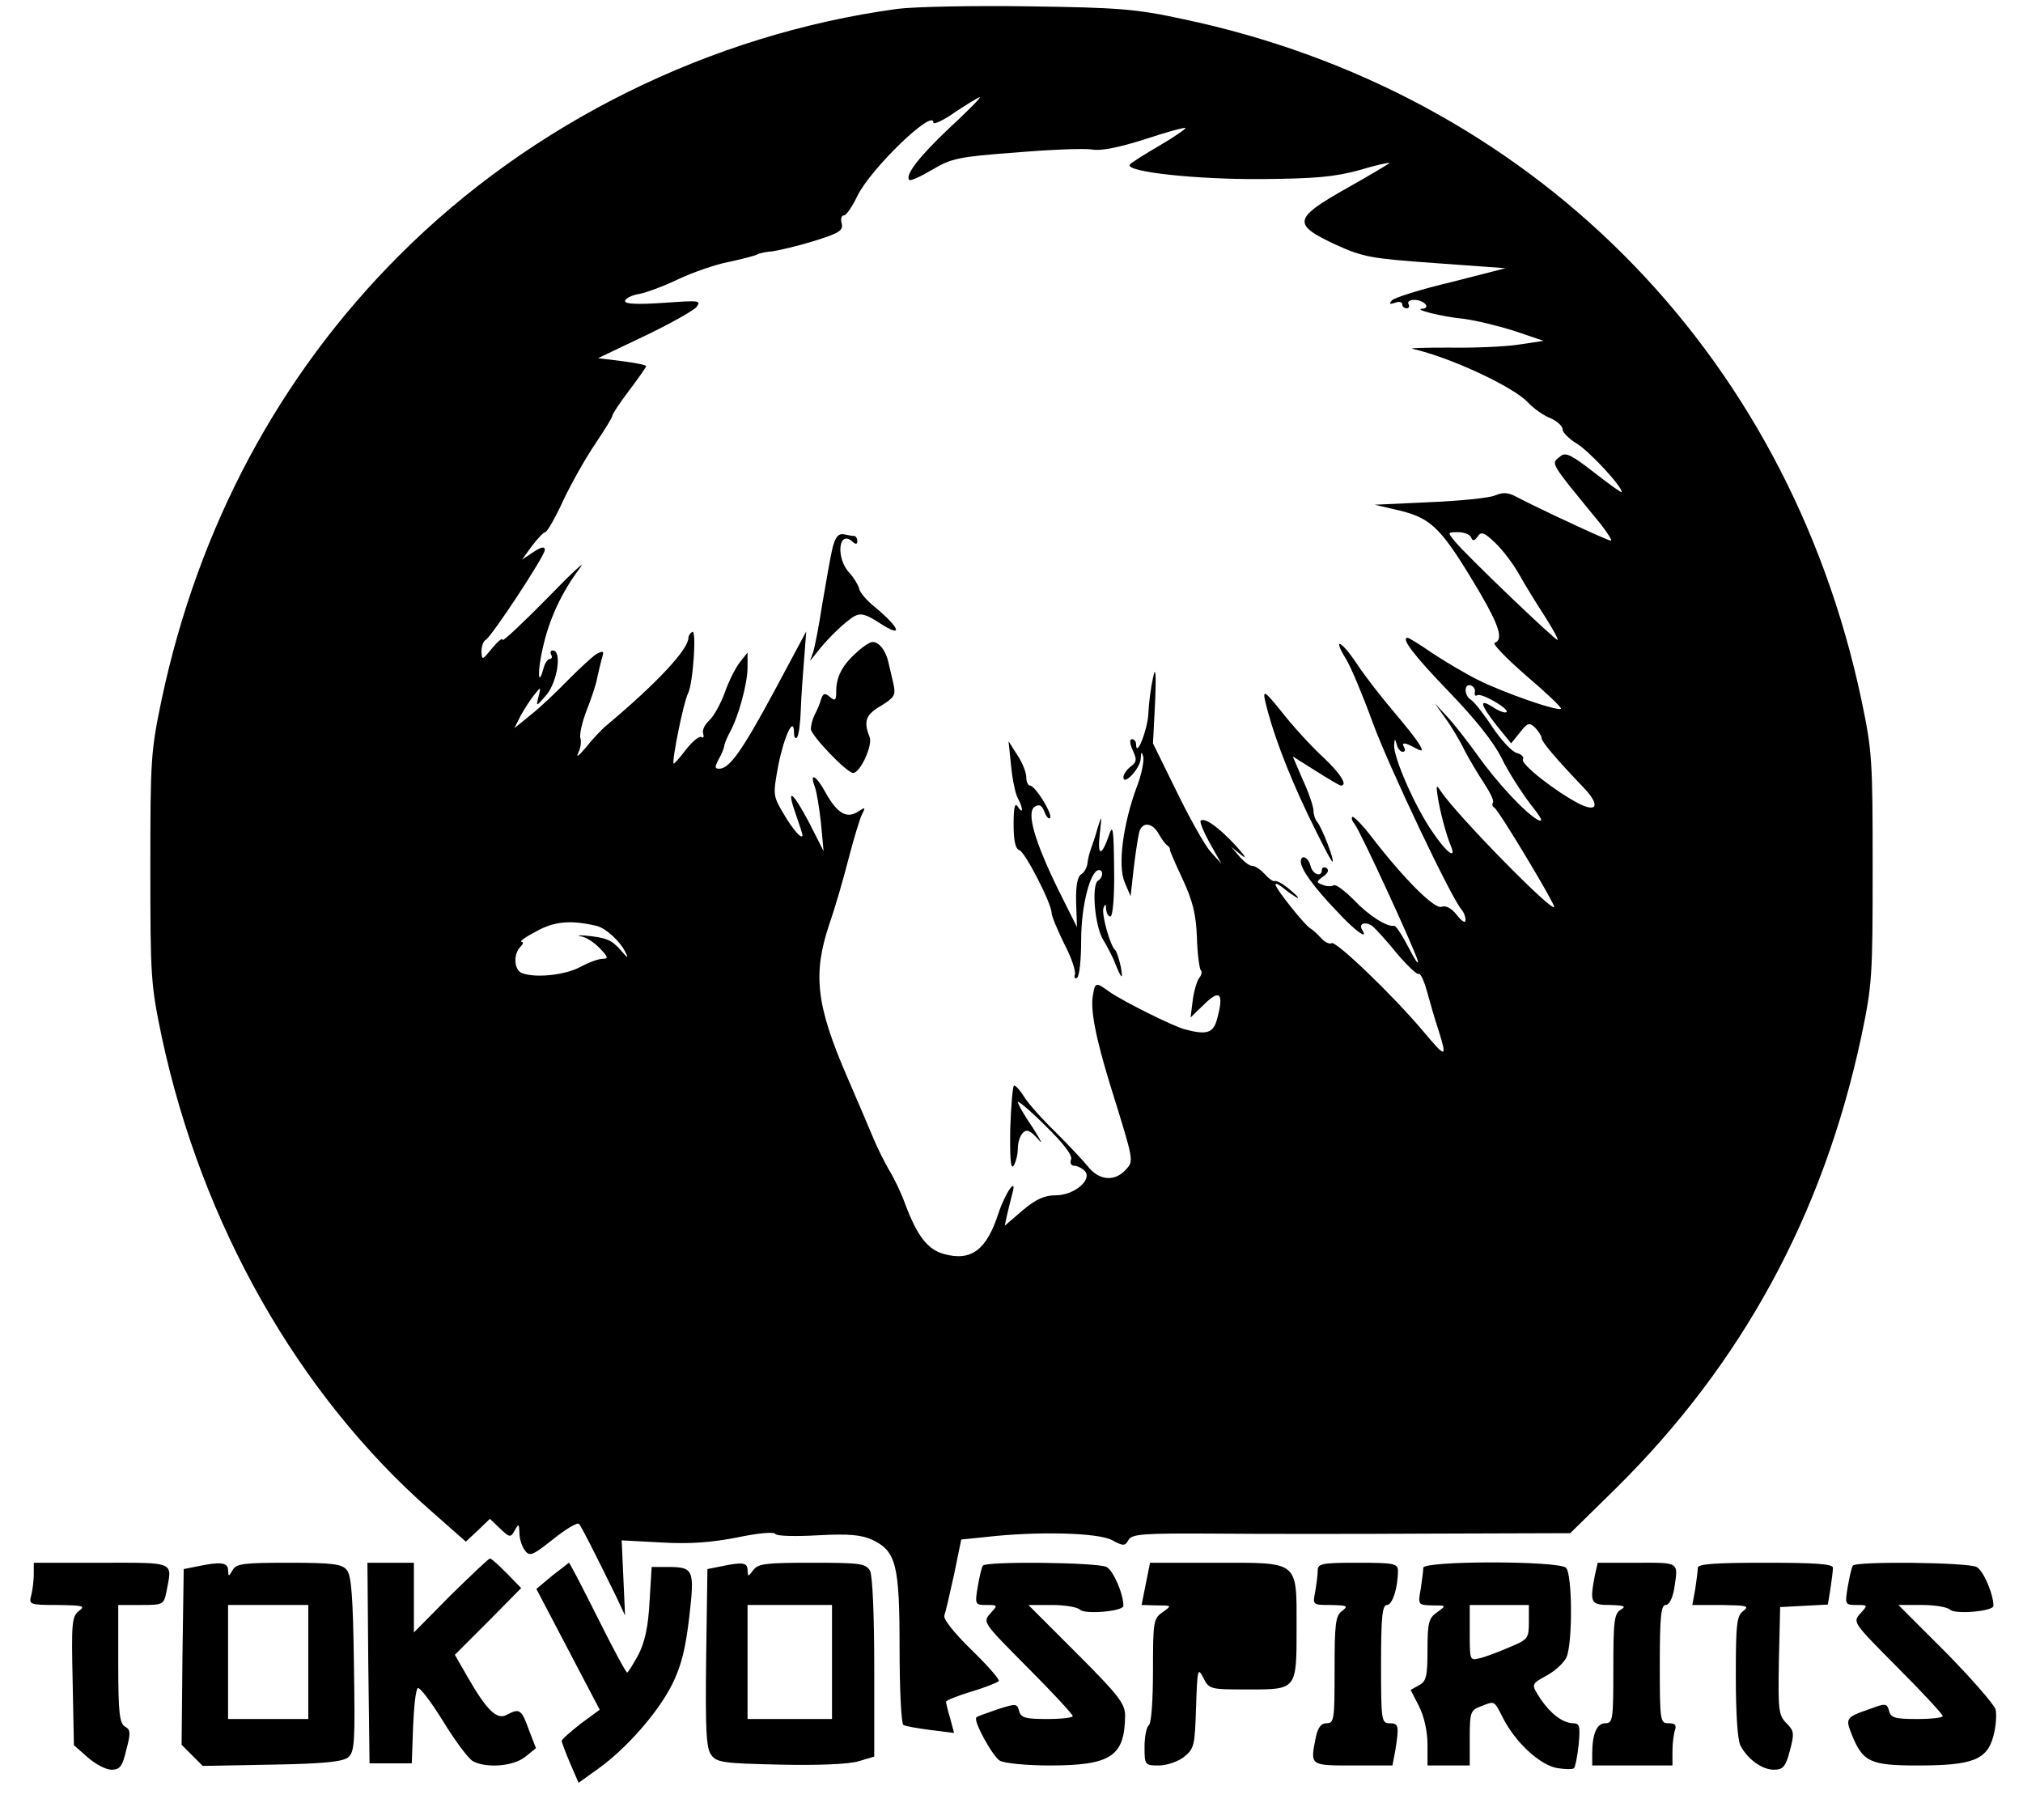 <?xml version="1.0" standalone="no"?>
<!DOCTYPE svg PUBLIC "-//W3C//DTD SVG 20010904//EN"
 "http://www.w3.org/TR/2001/REC-SVG-20010904/DTD/svg10.dtd">
<svg version="1.0" xmlns="http://www.w3.org/2000/svg"
 width="479pt" height="431pt" viewBox="0 0 479 431"
 preserveAspectRatio="xMidYMid meet">
<g transform="translate(0,431) scale(0.1,-0.1)"
fill="#000000" stroke="none">
<path d="M2125 4289 c-442 -60 -867 -270 -1180 -584 -283 -283 -475 -641 -562
-1050 -26 -124 -27 -143 -27 -400 0 -257 1 -276 27 -400 95 -444 323 -846 636
-1121 l84 -74 29 27 28 27 24 -23 c23 -22 25 -22 35 -4 9 16 10 16 11 -7 0
-14 6 -32 13 -41 11 -15 18 -12 67 27 30 24 57 40 61 36 6 -7 37 -68 88 -172
l21 -45 -4 89 -4 89 94 -5 c67 -4 119 0 180 12 48 10 87 14 90 8 3 -5 49 -6
101 -3 74 4 103 1 129 -11 56 -27 64 -59 64 -257 0 -97 4 -178 9 -181 4 -3 34
-8 64 -12 l56 -7 -9 34 c-6 19 -10 37 -10 40 0 3 27 14 60 24 34 10 63 22 65
25 2 4 -27 37 -65 74 -42 41 -67 73 -64 81 3 8 13 52 23 97 l17 83 59 6 c122
14 264 10 297 -7 28 -15 32 -15 40 0 8 14 35 16 201 15 106 -1 339 -1 519 0
l326 1 109 107 c299 296 490 648 580 1068 26 124 27 143 27 400 0 257 -1 276
-27 400 -176 827 -785 1437 -1607 1610 -111 24 -152 27 -365 30 -132 2 -271
-1 -310 -6z m123 -282 c-71 -67 -106 -112 -95 -123 3 -3 27 8 54 24 45 27 63
31 199 41 82 7 163 10 180 7 20 -4 64 5 124 24 51 17 95 29 97 27 1 -2 -26
-21 -62 -42 -36 -21 -68 -41 -70 -45 -10 -17 157 -35 310 -34 128 1 174 5 233
21 39 12 72 19 72 17 0 -1 -45 -28 -100 -59 -128 -72 -131 -86 -28 -134 66
-30 84 -33 237 -44 l166 -12 -129 -33 c-72 -17 -135 -37 -140 -43 -8 -9 -6
-10 7 -6 9 4 17 2 17 -3 0 -6 5 -10 11 -10 5 0 7 5 4 10 -3 6 3 10 14 10 22 0
40 -19 19 -21 -24 -1 46 -19 99 -24 29 -4 83 -17 120 -29 l68 -23 -60 -9 c-33
-5 -107 -8 -165 -7 -58 0 -96 -1 -85 -3 89 -20 239 -90 273 -127 13 -14 37
-31 53 -37 16 -7 29 -19 29 -27 0 -7 15 -22 33 -33 29 -17 107 -101 107 -115
0 -3 -29 18 -65 46 -54 42 -68 49 -80 39 -23 -19 -30 -8 96 -162 16 -21 27
-38 23 -38 -8 0 -175 78 -224 104 -19 10 -31 11 -50 3 -14 -6 -83 -13 -155
-16 l-130 -6 60 -14 c76 -19 99 -42 190 -196 45 -77 55 -110 34 -117 -6 -2 28
-37 75 -78 47 -40 84 -75 82 -78 -7 -7 -136 38 -196 68 -30 15 -79 44 -109 64
-29 20 -55 36 -58 36 -17 0 15 -42 97 -127 61 -63 106 -119 125 -157 16 -33
47 -81 68 -109 27 -34 33 -45 18 -38 -30 17 -95 86 -144 155 -23 32 -55 73
-71 90 l-29 31 25 -35 c14 -19 35 -54 46 -77 12 -23 33 -58 47 -79 13 -20 23
-40 20 -44 -3 -5 -1 -10 3 -12 9 -3 142 -225 142 -235 0 -18 -228 214 -268
273 -11 17 -12 16 -8 -11 5 -34 20 -91 31 -117 15 -36 -11 -16 -45 35 -41 60
-90 173 -89 202 1 17 2 17 6 3 2 -10 9 -18 14 -18 6 0 7 5 4 10 -8 13 1 13 26
-1 18 -9 19 -8 10 8 -5 10 -33 45 -61 78 -28 33 -68 84 -87 113 -38 57 -59 65
-25 10 11 -18 39 -85 62 -148 37 -102 188 -420 211 -444 5 -6 9 -16 9 -24 0
-9 -8 -4 -20 11 -13 17 -27 24 -37 20 -16 -6 -87 64 -165 165 -22 29 -43 50
-46 48 -3 -3 0 -11 6 -18 13 -16 142 -296 149 -323 2 -11 -7 3 -22 32 -15 29
-30 52 -34 51 -17 -3 -60 24 -95 61 -22 22 -43 38 -48 35 -5 -3 -17 -3 -26 1
-16 6 -16 7 1 20 12 8 14 15 8 20 -6 3 -11 1 -11 -4 0 -19 -22 -12 -27 9 -5
21 -23 28 -23 10 0 -18 32 -62 85 -117 43 -47 77 -71 60 -44 -9 15 9 20 25 8
8 -7 35 -36 58 -65 24 -28 47 -50 51 -48 4 3 13 -16 20 -42 7 -26 19 -67 27
-91 21 -67 18 -67 -35 -4 -74 88 -208 216 -218 210 -5 -3 -16 2 -25 12 -9 10
-20 20 -24 22 -12 5 -84 95 -84 105 0 4 8 0 18 -8 9 -8 24 -18 32 -23 8 -4 2
4 -15 18 -16 14 -33 23 -36 21 -4 -2 -14 5 -24 16 -10 11 -23 20 -30 20 -7 0
-20 10 -31 23 l-19 22 25 -20 c14 -11 7 0 -15 24 -41 44 -73 66 -82 58 -3 -3
7 -27 22 -54 l27 -48 -27 30 c-14 17 -50 81 -80 143 l-55 112 5 98 c3 71 1 86
-5 57 -5 -22 -10 -60 -11 -85 -2 -39 -29 -106 -29 -72 0 6 -4 12 -10 12 -6 0
-5 -11 2 -26 10 -22 10 -28 -5 -39 -9 -7 -17 -18 -17 -25 0 -22 40 21 41 44 1
17 2 18 6 4 2 -10 -4 -42 -15 -70 -33 -89 -46 -187 -29 -227 l14 -33 7 63 c4
35 10 74 13 87 6 27 31 26 47 -3 6 -11 15 -23 19 -26 5 -3 8 -8 7 -10 -1 -2
13 -34 30 -70 24 -52 32 -83 34 -138 1 -39 6 -74 9 -78 4 -3 2 -12 -4 -19 -5
-7 -12 -30 -15 -53 l-5 -40 33 32 c37 36 46 25 30 -35 -9 -34 -24 -39 -77 -25
-29 8 -145 66 -177 88 -33 24 -35 24 -40 -6 -7 -34 6 -101 41 -215 57 -183 56
-178 36 -200 -26 -28 -62 -25 -88 7 -12 15 -47 52 -78 83 -31 30 -64 67 -74
83 -9 15 -20 27 -24 27 -3 0 -7 -46 -9 -102 -1 -71 1 -98 8 -88 5 8 10 26 10
41 0 14 5 30 12 37 9 9 17 6 36 -15 13 -16 7 -4 -12 26 -20 29 -36 57 -36 62
0 4 30 -21 66 -57 42 -41 64 -70 60 -79 -3 -8 0 -15 7 -15 7 0 18 -5 25 -12
20 -20 -24 -58 -68 -58 -27 0 -47 -9 -79 -36 l-42 -36 6 28 c4 16 9 37 12 48
12 43 -17 2 -33 -47 -28 -86 -64 -114 -129 -96 -39 11 -63 42 -92 119 -9 25
-26 61 -38 80 -11 19 -28 53 -37 75 -9 22 -37 87 -62 145 -74 171 -82 244 -42
363 14 40 34 110 46 157 12 46 26 92 31 102 9 17 8 18 -10 6 -27 -17 -49 -3
-76 45 -22 41 -39 50 -26 15 5 -13 11 -52 15 -88 l6 -65 -35 69 c-40 75 -54
83 -30 16 8 -23 15 -44 15 -47 0 -13 -23 13 -45 51 -25 42 -25 44 -12 115 14
69 37 118 37 76 0 -10 3 -15 7 -11 4 4 8 33 9 64 1 31 5 86 8 122 l5 65 -75
-140 c-77 -143 -107 -185 -131 -185 -11 0 -11 4 -1 23 7 12 13 27 13 32 1 6 7
20 14 33 20 37 41 114 41 152 l0 35 -19 -24 c-10 -13 -26 -45 -35 -71 -10 -27
-26 -56 -37 -66 -11 -10 -17 -24 -14 -31 2 -8 1 -11 -4 -8 -6 3 -22 -11 -37
-30 -15 -20 -28 -34 -29 -33 -5 5 24 148 34 166 12 23 21 153 10 146 -5 -3 -9
-9 -9 -14 0 -27 -72 -105 -191 -205 -14 -11 -37 -36 -52 -55 -16 -19 -24 -25
-18 -13 6 12 8 28 5 36 -2 8 4 37 15 65 11 28 23 63 25 77 3 14 8 35 11 46 6
18 4 19 -12 11 -10 -6 -40 -34 -68 -62 -27 -28 -67 -66 -89 -83 l-38 -31 15
30 c9 16 23 38 32 49 16 20 16 19 10 -5 -6 -24 -6 -24 19 5 26 31 37 105 15
105 -5 0 -7 -4 -4 -10 3 -5 2 -10 -3 -10 -5 0 -12 -10 -15 -22 -13 -48 -15 -9
-2 47 15 69 45 133 88 190 17 22 -17 -9 -76 -70 -59 -60 -107 -105 -107 -100
0 6 -11 -3 -25 -20 -23 -28 -24 -29 -25 -8 0 12 4 25 10 28 15 9 140 199 140
213 0 9 -9 7 -27 -5 l-27 -18 24 33 c13 17 27 32 31 32 4 0 24 34 43 76 20 42
54 102 76 134 22 33 40 62 40 66 0 4 18 31 40 60 22 29 40 55 40 57 0 3 -26 8
-57 12 l-57 7 109 52 c61 29 116 60 124 69 12 16 7 16 -78 10 -60 -4 -91 -3
-91 4 0 6 15 14 33 17 17 3 60 19 93 35 34 16 88 35 120 41 33 7 63 15 68 18
5 3 21 6 35 7 14 2 58 12 97 24 61 19 71 25 67 42 -3 10 -1 19 5 19 6 0 20 21
32 46 31 64 180 208 180 174 0 -6 24 5 52 25 29 19 55 35 58 35 3 -1 -29 -33
-72 -73z m1235 -969 c4 -10 8 -9 16 2 8 12 15 10 41 -15 18 -17 43 -50 57 -75
14 -25 41 -69 60 -98 19 -30 33 -55 31 -57 -4 -3 -215 199 -243 233 -18 22
-18 22 8 22 14 0 28 -6 30 -12z m9 -367 c-1 -7 1 -10 6 -7 10 6 77 -33 69 -40
-3 -3 -17 2 -31 11 -35 23 -32 8 8 -43 l34 -42 21 26 c18 23 22 24 36 11 8 -9
15 -19 15 -24 0 -9 33 -48 97 -115 42 -43 37 -64 -10 -40 -55 29 -137 93 -131
104 3 5 -3 12 -14 15 -11 2 -37 30 -58 61 -21 32 -44 61 -51 65 -17 10 -17 40
0 34 6 -2 11 -10 9 -16z m-2080 -553 c22 -5 57 -37 69 -63 8 -15 5 -14 -11 5
-22 25 -34 30 -85 35 -16 1 -20 0 -9 -2 12 -2 32 -15 45 -29 19 -20 20 -24 6
-24 -10 0 -34 -9 -54 -20 -37 -19 -105 -26 -137 -14 -19 7 -21 45 -4 62 7 7 8
12 3 12 -6 1 10 12 35 25 43 24 82 27 142 13z"/>
<path d="M1971 3012 c-5 -21 -15 -80 -24 -132 -8 -52 -18 -104 -22 -115 l-7
-20 16 20 c24 32 69 75 89 86 15 8 27 5 58 -15 59 -39 52 -14 -11 38 -19 15
-35 35 -36 43 -2 8 -12 25 -23 37 -32 34 -26 101 6 75 9 -9 13 -8 13 0 0 6 -3
11 -7 12 -5 0 -16 2 -25 4 -13 2 -20 -6 -27 -33z"/>
<path d="M2029 2766 c-34 -30 -49 -58 -49 -92 0 -22 -2 -25 -15 -14 -12 10
-16 9 -21 -6 -3 -11 -10 -27 -15 -36 -5 -10 -9 -25 -9 -34 0 -15 85 -104 100
-104 17 0 47 66 39 85 -15 38 -9 53 27 74 31 19 35 25 30 49 -3 15 -9 38 -12
52 -6 29 -22 50 -38 50 -6 0 -23 -11 -37 -24z"/>
<path d="M2995 2653 c16 -71 52 -167 101 -270 30 -62 56 -113 59 -113 6 0 -25
82 -37 95 -4 5 -8 17 -8 26 0 9 -11 42 -25 72 l-24 56 54 -34 c30 -19 57 -35
60 -35 17 0 -1 29 -44 69 -27 25 -70 72 -95 104 -40 50 -46 54 -41 30z"/>
<path d="M2394 2497 c3 -32 10 -66 16 -77 13 -24 13 -40 0 -20 -7 11 -10 -1
-10 -41 0 -39 4 -59 14 -62 14 -6 76 -126 76 -149 0 -7 14 -40 30 -73 17 -32
28 -65 25 -73 -2 -7 0 -10 5 -7 6 3 10 44 10 91 0 80 22 164 42 164 11 0 10
-18 -2 -25 -16 -10 -8 -107 12 -140 10 -16 20 -37 24 -45 19 -48 24 -54 18
-20 -4 19 -10 37 -13 40 -12 9 -34 87 -28 101 4 10 6 9 6 -3 1 -10 5 -18 10
-18 6 0 10 48 9 113 -1 95 -3 107 -12 80 -18 -52 -28 -51 -22 2 5 46 5 47 -5
15 -5 -19 -13 -42 -16 -50 -3 -8 -7 -23 -8 -33 -1 -11 -8 -23 -15 -27 -9 -6
-13 -27 -12 -67 l2 -58 -45 90 c-56 115 -75 182 -55 195 11 7 17 3 23 -12 4
-11 10 -18 13 -15 8 8 -35 77 -47 77 -5 0 -9 9 -9 20 0 11 -9 34 -21 52 l-21
33 6 -58z"/>
<path d="M1067 533 l-87 -88 0 83 0 82 -55 0 -55 0 2 -237 3 -238 50 0 50 0 3
85 c2 47 6 88 11 93 4 4 31 -31 60 -78 28 -46 60 -89 71 -95 32 -17 95 -12
123 10 l26 21 -17 44 c-17 48 -22 51 -52 35 -23 -13 -47 10 -92 88 l-31 54 79
79 78 79 -34 35 c-19 19 -36 35 -40 35 -3 0 -44 -39 -93 -87z"/>
<path d="M80 583 c0 -16 -3 -38 -6 -50 -6 -22 -4 -23 62 -23 61 -1 67 -2 51
-14 -17 -13 -18 -29 -15 -166 l3 -152 33 -29 c18 -16 43 -29 56 -29 20 0 26 8
35 47 11 40 10 48 -3 55 -13 8 -16 33 -16 148 l0 140 54 0 c52 0 54 1 60 31
14 73 24 69 -154 69 l-160 0 0 -27z"/>
<path d="M465 601 l-30 -6 -3 -208 -2 -208 25 -25 25 -25 164 3 c123 2 167 7
180 17 16 13 17 36 14 221 -2 157 -6 211 -17 223 -11 14 -34 17 -137 17 -107
0 -124 -2 -133 -17 -10 -17 -10 -17 -11 0 0 18 -19 20 -75 8z m265 -226 l0
-135 -95 0 -95 0 0 135 0 135 95 0 95 0 0 -135z"/>
<path d="M1307 579 l-37 -31 75 -143 75 -143 -45 -33 c-24 -19 -45 -37 -45
-41 0 -3 9 -27 20 -53 l20 -46 46 33 c67 48 141 132 175 199 22 44 32 84 41
160 13 114 11 119 -53 119 l-36 0 -5 -82 c-3 -59 -11 -95 -26 -125 -13 -24
-25 -43 -27 -43 -3 0 -34 58 -70 130 -36 72 -66 130 -68 130 -1 -1 -19 -15
-40 -31z"/>
<path d="M1705 601 l-30 -6 -3 -210 c-2 -171 0 -214 12 -230 13 -18 29 -20
163 -23 90 -2 163 1 186 8 l37 11 0 210 c0 126 -4 218 -10 230 -10 17 -22 19
-137 19 -108 0 -128 -2 -139 -17 -13 -17 -13 -17 -14 0 0 18 -13 19 -65 8z
m265 -226 l0 -135 -100 0 -100 0 0 135 0 135 100 0 100 0 0 -135z"/>
<path d="M2327 603 c-3 -5 -8 -27 -12 -50 -7 -42 -6 -43 21 -43 27 0 27 0 9
-20 -19 -21 -17 -22 88 -128 59 -59 107 -111 107 -115 0 -4 -27 -7 -61 -7 -51
0 -62 3 -66 19 -5 18 -7 18 -51 4 -26 -9 -49 -17 -50 -19 -9 -7 39 -94 56
-103 12 -6 64 -11 117 -11 146 0 178 22 179 118 0 28 -15 48 -114 147 l-115
115 56 0 c30 0 60 -5 66 -11 12 -12 103 -4 103 9 0 28 -24 84 -40 92 -21 11
-287 14 -293 3z"/>
<path d="M2713 560 l-10 -50 36 -1 c36 0 36 0 14 -16 -22 -15 -23 -22 -23
-139 0 -71 -4 -125 -10 -129 -5 -3 -10 -26 -10 -51 0 -43 1 -44 34 -44 18 0
45 9 59 20 25 20 26 27 29 118 3 91 4 95 17 70 14 -28 16 -28 107 -28 115 0
114 -1 114 147 0 159 7 153 -189 153 l-158 0 -10 -50z"/>
<path d="M3120 591 c0 -10 -3 -33 -6 -50 -6 -31 -6 -31 37 -31 39 -1 42 -2 27
-14 -16 -11 -18 -31 -18 -140 0 -117 -1 -126 -19 -126 -13 0 -20 -10 -25 -31
-14 -70 -16 -69 88 -69 l93 0 7 37 c9 57 8 63 -14 63 -19 0 -20 7 -20 140 0
112 3 140 14 140 13 0 26 41 26 81 0 17 -9 19 -95 19 -86 0 -95 -2 -95 -19z"/>
<path d="M3370 598 c0 -7 -3 -30 -6 -50 -7 -38 -6 -38 27 -39 34 0 34 0 12
-16 -20 -14 -23 -24 -23 -89 0 -63 -3 -75 -20 -84 l-20 -11 20 -39 c12 -24 20
-59 20 -90 l0 -50 50 0 50 0 0 65 c0 61 2 66 26 75 34 13 31 15 53 -28 29 -57
86 -110 127 -118 19 -3 38 -4 41 0 3 3 8 28 11 56 4 44 2 50 -14 50 -24 1 -52
22 -76 57 -23 36 -24 35 16 57 18 10 39 29 45 42 15 34 14 197 -1 212 -17 17
-338 17 -338 0z m250 -128 c0 -39 -2 -42 -46 -60 -25 -11 -57 -23 -70 -26 -24
-6 -24 -5 -24 60 l0 66 70 0 70 0 0 -40z"/>
<path d="M3776 579 c-12 -64 -10 -69 37 -69 33 -1 38 -3 25 -11 -16 -9 -18
-27 -18 -139 0 -121 -1 -130 -19 -130 -20 0 -31 -25 -31 -72 l0 -28 95 0 95 0
0 34 c0 19 3 41 6 50 4 12 0 16 -15 16 -20 0 -21 4 -21 140 0 112 3 140 14
140 8 0 16 15 20 38 10 65 14 62 -88 62 l-93 0 -7 -31z"/>
<path d="M4020 598 c0 -7 -3 -30 -6 -50 l-7 -38 69 0 c60 -1 67 -2 52 -14 -16
-11 -18 -32 -18 -155 0 -85 4 -151 11 -164 17 -32 51 -57 79 -57 22 0 28 7 38
45 11 41 10 47 -8 65 -19 19 -20 31 -18 148 l3 127 56 3 57 3 6 37 c3 20 6 43
6 50 0 9 -39 12 -160 12 -121 0 -160 -3 -160 -12z"/>
<path d="M4387 603 c-3 -5 -8 -27 -12 -50 -7 -42 -6 -43 21 -43 27 0 27 0 9
-20 -19 -21 -17 -22 88 -128 59 -59 107 -111 107 -115 0 -4 -27 -7 -61 -7 -52
0 -62 3 -66 19 -5 18 -8 19 -45 5 -58 -20 -59 -22 -43 -62 26 -64 44 -72 156
-72 129 0 164 13 179 70 6 22 8 51 5 63 -4 12 -57 73 -118 135 l-112 112 56 0
c30 0 60 -5 66 -11 12 -12 103 -4 103 9 0 28 -24 84 -40 92 -21 11 -287 14
-293 3z"/>
</g>
</svg>
